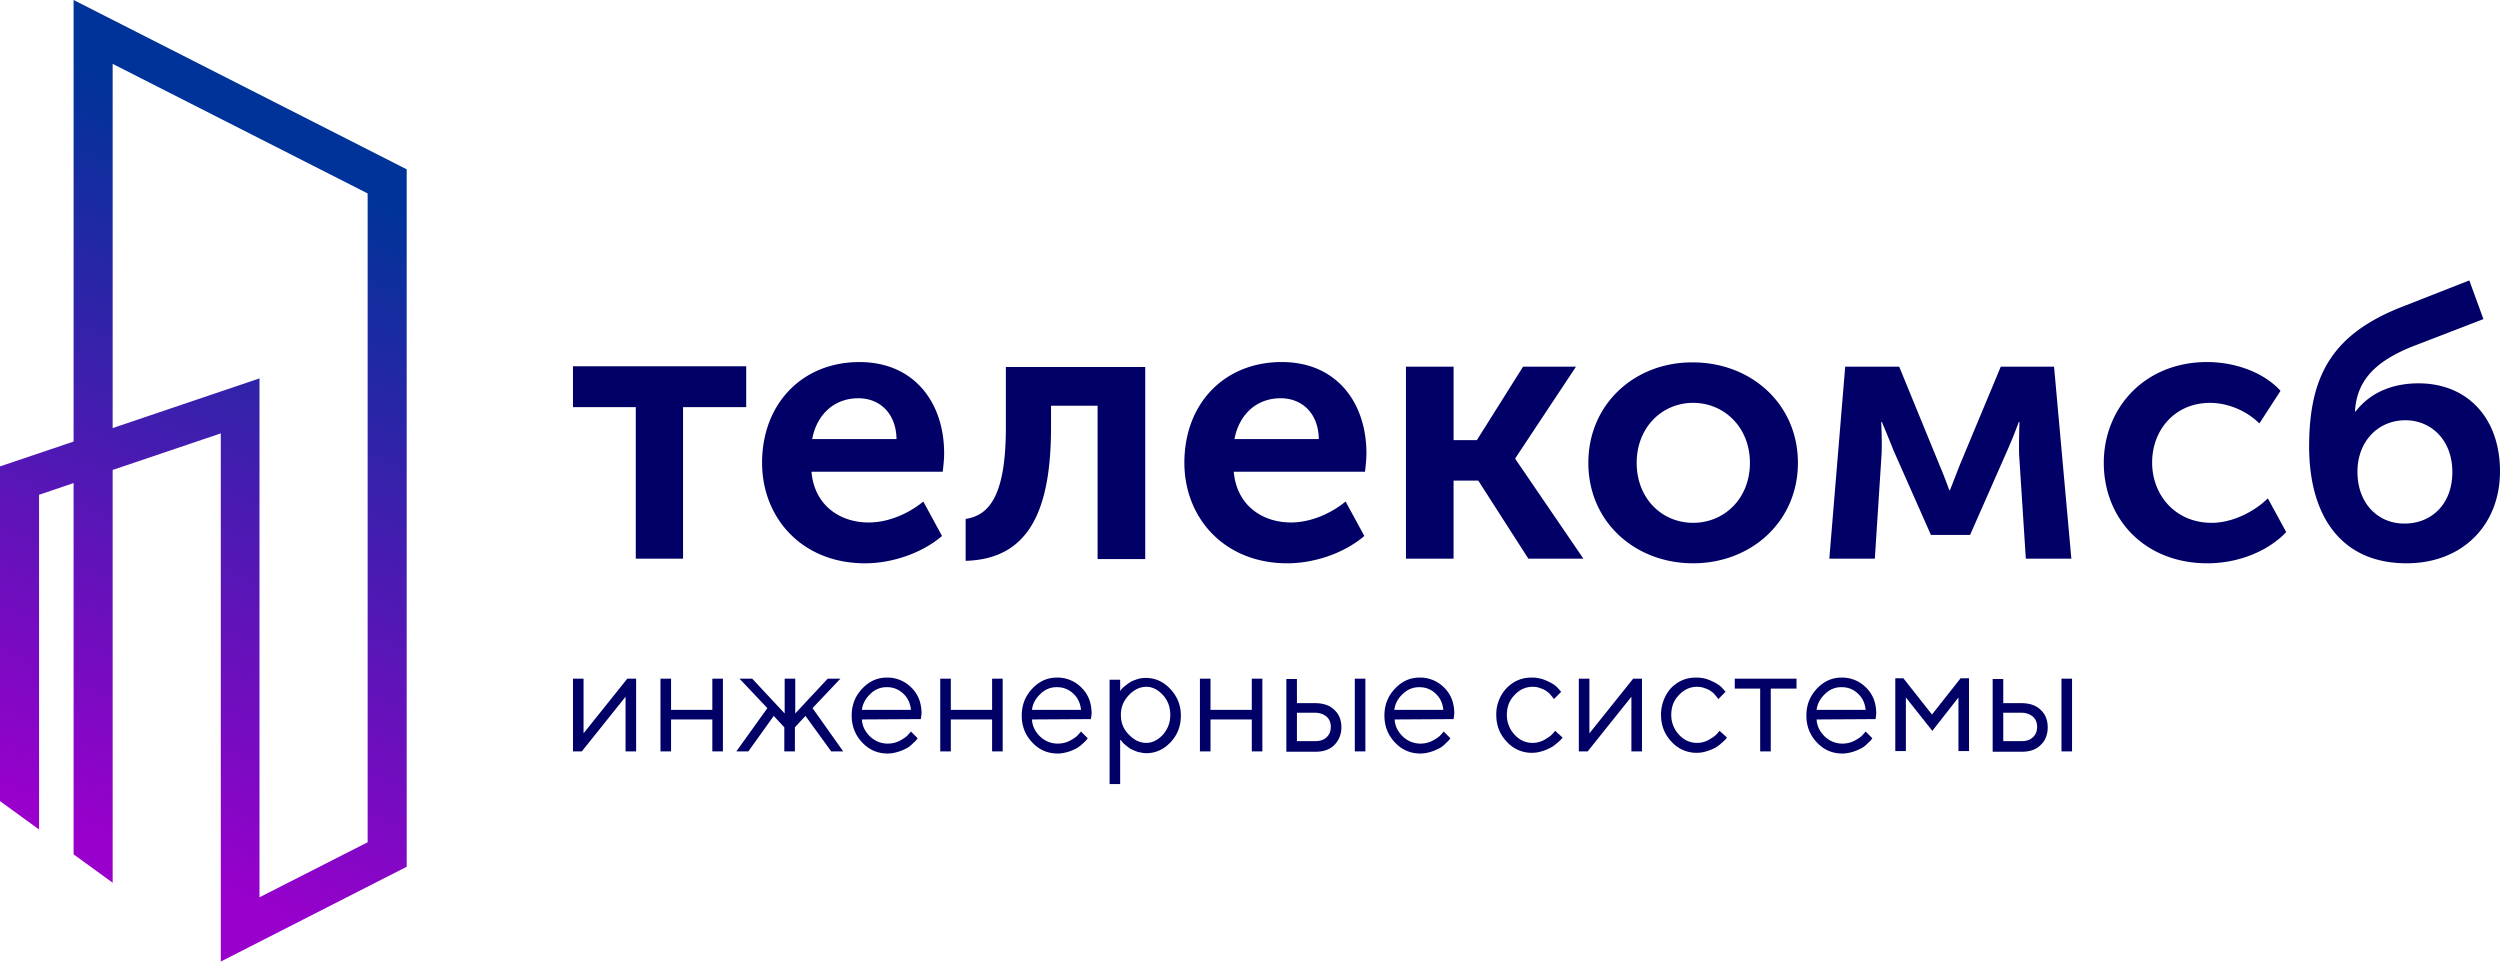 <svg width="182" height="70" fill="none" xmlns="http://www.w3.org/2000/svg"><path d="M5.358 32.145L0 33.953V58.32l2.844 2.068V36.02l2.514-.853v27.028l2.844 2.068V34.212l7.871-2.662V70l13.535-6.9V12.327L5.358 0v32.145zM8.202 4.65l18.562 9.432v47.235l-7.872 4.005V27.545l-10.69 3.618V4.65z" fill="url(#paint0_linear)"/><path d="M149.073 52.946c0-.543-.18-.956-.514-1.267-.334-.335-.822-.49-1.412-.49h-1.31V49.43h-.771v5.298h2.106c.591 0 1.053-.155 1.387-.491.36-.336.514-.776.514-1.292zm-3.236 1.033v-2.093h1.31c.359 0 .616.104.847.284.206.181.308.44.308.75s-.102.568-.308.75c-.205.206-.488.283-.822.283h-1.335v.026zm5.008-4.573h-.77v5.297h.77v-5.297zm-8.27 1.37v3.901h.77V49.38h-.616l-2.081 2.636-2.08-2.636h-.591v5.297h.771v-3.902l1.926 2.43 1.901-2.43zm-8.502-.75c.463 0 .848.155 1.182.465.334.31.513.698.565 1.188h-3.57c.051-.439.256-.826.616-1.162a1.642 1.642 0 011.207-.491zm2.466 2.325l.051-.387c0-.775-.231-1.396-.719-1.886a2.435 2.435 0 00-1.798-.75c-.693 0-1.284.258-1.798.801-.513.543-.77 1.189-.77 1.964 0 .775.257 1.421.77 1.964.514.542 1.13.8 1.85.8.256 0 .513-.05.77-.128s.462-.181.617-.259c.154-.077.308-.206.436-.336.129-.129.231-.206.257-.258.051-.052.077-.103.103-.13l-.488-.49-.18.206c-.128.155-.308.285-.591.44a1.89 1.89 0 01-.924.232c-.488 0-.925-.18-1.285-.517-.359-.361-.565-.749-.59-1.24l4.289-.026zm-10.248-2.222h1.849v4.574h.771v-4.574h1.875v-.723h-4.495v.723zm-5.368 1.912c0 .776.257 1.422.77 1.964a2.445 2.445 0 002.594.672c.257-.078.463-.18.617-.258.154-.104.308-.207.436-.336.155-.13.232-.207.283-.259.051-.051.077-.103.103-.129l-.54-.49-.179.206c-.129.155-.334.284-.591.44a1.77 1.77 0 01-.873.232c-.514 0-.951-.207-1.31-.595a2.08 2.08 0 01-.565-1.447c0-.568.179-1.06.565-1.447.359-.387.796-.594 1.31-.594.205 0 .385.026.565.103.179.052.334.13.436.207.103.078.231.155.308.284.103.104.155.181.18.207a.195.195 0 01.052.103l.539-.542-.231-.259c-.154-.18-.411-.361-.771-.517a2.523 2.523 0 00-1.155-.258c-.72 0-1.336.258-1.85.801a2.909 2.909 0 00-.693 1.912zm-2.029-2.635l-3.185 3.979v-3.98h-.771v5.298h.642l3.185-3.98v3.98h.771v-5.297h-.642zm-9.966 2.635c0 .776.257 1.422.771 1.964a2.443 2.443 0 002.594.672c.257-.078.462-.18.616-.258.154-.078.308-.207.463-.336.154-.13.231-.207.282-.259.051-.051.077-.103.103-.129l-.54-.49-.179.206c-.129.155-.334.284-.591.44a1.77 1.77 0 01-.873.232c-.514 0-.951-.207-1.31-.595a2.08 2.08 0 01-.565-1.447c0-.568.179-1.06.565-1.447.359-.387.796-.594 1.31-.594.205 0 .385.026.565.103.179.052.334.13.436.207.103.078.231.155.309.284.102.104.154.181.179.207a.195.195 0 01.052.103l.539-.542-.231-.259c-.154-.18-.411-.361-.771-.517a2.52 2.52 0 00-1.155-.258c-.72 0-1.336.258-1.85.801a2.8 2.8 0 00-.719 1.912zm-5.599-2.015c.462 0 .847.155 1.181.465.334.31.514.698.565 1.188h-3.57c.052-.439.257-.826.617-1.162.359-.336.745-.491 1.207-.491zm2.491 2.325l.052-.387c0-.775-.231-1.396-.719-1.886a2.436 2.436 0 00-1.798-.75c-.694 0-1.285.258-1.798.801-.514.543-.771 1.189-.771 1.964 0 .775.257 1.421.771 1.964.513.542 1.13.8 1.849.8.257 0 .514-.05.77-.128.257-.078.463-.181.617-.259.154-.077.308-.206.437-.336.128-.129.231-.206.256-.258.052-.052.077-.103.103-.13l-.488-.49-.18.206c-.128.155-.308.285-.59.44a1.893 1.893 0 01-.925.232c-.488 0-.925-.18-1.284-.517-.36-.361-.565-.749-.591-1.24l4.289-.026zm-8.167.595c0-.543-.18-.956-.514-1.267-.334-.335-.822-.49-1.413-.49h-1.31V49.43h-.77v5.298h2.106c.59 0 1.053-.155 1.387-.491.334-.336.514-.776.514-1.292zm-3.237 1.033v-2.093h1.31c.36 0 .617.104.848.284.205.181.308.44.308.75s-.103.568-.308.75c-.206.206-.488.283-.822.283h-1.336v.026zm4.983-4.573h-.77v5.297h.77v-5.297zm-8.27 5.297h.77v-5.297h-.77v2.273h-3.005v-2.273h-.77v5.297h.77v-2.326h3.005v2.326zm-9.53-.827l.078.103a.983.983 0 00.231.233c.103.103.231.18.36.284.154.078.308.155.539.233.206.051.437.103.642.103.668 0 1.259-.258 1.772-.801.514-.543.745-1.189.745-1.938 0-.75-.257-1.395-.77-1.938-.514-.543-1.105-.801-1.772-.801-.232 0-.437.026-.668.103-.206.078-.386.13-.514.233-.128.077-.257.18-.385.284-.129.104-.206.181-.231.233-.052.051-.052.077-.078.103v-.827h-.77v7.597h.77v-3.204h.052zm0-1.835c0-.542.18-1.007.566-1.42.385-.414.822-.621 1.284-.621.463 0 .848.207 1.207.594.36.388.54.879.54 1.447 0 .569-.18 1.034-.54 1.447-.36.388-.77.595-1.207.595-.462 0-.899-.207-1.284-.62-.385-.388-.565-.853-.565-1.422zm-4.648-2.015c.462 0 .848.155 1.181.465.334.31.514.698.566 1.188h-3.57c.05-.439.256-.826.616-1.162a1.642 1.642 0 011.207-.491zm2.466 2.325l.051-.387c0-.775-.231-1.396-.72-1.886a2.434 2.434 0 00-1.797-.75c-.694 0-1.284.258-1.798.801s-.77 1.189-.77 1.964c0 .775.256 1.421.77 1.964.514.542 1.13.8 1.85.8.256 0 .513-.05.77-.128s.462-.181.616-.259a2.8 2.8 0 00.437-.336c.128-.129.231-.206.257-.258.051-.052.077-.103.103-.13l-.489-.49-.18.206c-.128.155-.307.285-.59.44-.283.155-.59.232-.925.232-.488 0-.924-.18-1.284-.517-.36-.361-.565-.749-.59-1.24l4.289-.026zm-7.192 2.352h.77v-5.297h-.77v2.273H69.22v-2.273h-.77v5.297h.77v-2.326h3.005v2.326zm-7.654-4.677c.462 0 .848.155 1.182.465.334.31.513.698.565 1.188h-3.57c.05-.439.256-.826.616-1.162a1.642 1.642 0 011.207-.491zm2.466 2.325l.051-.387c0-.775-.231-1.396-.719-1.886a2.434 2.434 0 00-1.798-.75c-.693 0-1.284.258-1.798.801s-.77 1.189-.77 1.964c0 .775.257 1.421.77 1.964.514.542 1.13.8 1.85.8.256 0 .513-.05.77-.128s.462-.181.616-.259c.154-.077.309-.206.437-.336.129-.129.231-.206.257-.258.051-.052.077-.103.103-.13l-.488-.49-.18.206c-.129.155-.308.285-.59.44-.283.155-.592.232-.926.232-.488 0-.924-.18-1.284-.517-.36-.361-.565-.749-.59-1.24l4.289-.026zm-9.94.595v1.757h.77v-1.757l.771-.827 1.875 2.584h.873l-2.234-3.153 2.029-2.144h-.925l-2.363 2.532v-2.532h-.77v2.532l-2.363-2.532h-.925l2.029 2.144-2.26 3.153h.873l1.85-2.584.77.827zm-5.24 1.757h.77v-5.297h-.77v2.273h-3.005v-2.273h-.77v5.297h.77v-2.326h3.005v2.326zm-6.19-5.297l-3.185 3.979v-3.98h-.77v5.298h.642l3.185-3.98v3.98h.77v-5.297h-.642zM133.174 40.672h3.314l.488-7.571c.051-.93-.026-2.378-.026-2.378h.051s.463 1.086.848 2.068l2.722 6.15h2.851l2.723-6.176c.437-.982.822-2.042.822-2.042h.051s-.051 1.447-.026 2.378l.488 7.57h3.314l-1.259-13.979h-3.878l-3.005 7.21c-.308.8-.694 1.783-.694 1.783h-.051s-.36-1.008-.694-1.783l-2.953-7.21h-3.93l-1.156 13.98zm-14.023-6.977c0-2.584 1.849-4.367 4.109-4.367s4.135 1.783 4.135 4.367c0 2.61-1.875 4.367-4.135 4.367s-4.109-1.757-4.109-4.367zm-3.519 0c0 4.315 3.416 7.313 7.628 7.313s7.628-3.024 7.628-7.313c0-4.29-3.416-7.313-7.654-7.313-4.212-.026-7.602 3.023-7.602 7.313zm-13.279 6.977h3.467v-5.685h1.798l3.647 5.685h4.007l-4.957-7.261v-.052l4.418-6.667h-3.853l-3.365 5.35h-1.695v-5.35h-3.467v13.98zM89.87 31.964c.334-1.783 1.593-2.972 3.365-2.972 1.541 0 2.748 1.085 2.774 2.972H89.87zm-3.647 1.73c0 3.98 2.877 7.314 7.5 7.314 1.978 0 4.16-.75 5.6-1.99L97.96 36.51c-1.105.905-2.569 1.525-3.981 1.525-2.106 0-3.956-1.266-4.161-3.695h9.555c.05-.44.102-.904.102-1.344 0-3.695-2.183-6.64-6.164-6.64-4.187 0-7.089 3.023-7.089 7.338zM70.3 40.828c4.597-.13 6.215-3.644 6.215-9.742v-1.55h3.39v11.162h3.468V26.718H73.227v4.393c0 4.961-1.207 6.408-2.928 6.667v3.049zm-11.173-8.863c.334-1.783 1.592-2.972 3.365-2.972 1.54 0 2.748 1.085 2.774 2.972h-6.139zm-3.647 1.73c0 3.98 2.876 7.314 7.5 7.314 1.977 0 4.16-.75 5.599-1.99l-1.361-2.507c-1.105.905-2.569 1.525-3.981 1.525-2.107 0-3.956-1.266-4.161-3.695h9.554c.052-.44.103-.904.103-1.344 0-3.695-2.183-6.64-6.164-6.64-4.161 0-7.09 3.023-7.09 7.338zm-9.195 6.978h3.441V29.638h4.598v-2.972H41.712v2.972h4.572v11.034zM171.623 34.341c0-2.196 1.49-3.747 3.493-3.747 1.85 0 3.416 1.422 3.416 3.773 0 2.352-1.541 3.747-3.467 3.747-1.875.026-3.442-1.395-3.442-3.773zm-3.518-1.834c0 4.96 2.26 8.5 7.089 8.5 4.109 0 6.806-2.816 6.806-6.692 0-3.876-2.363-6.408-5.933-6.408-1.618 0-3.365.491-4.572 2.041h-.051c.128-2.403 1.695-3.695 4.058-4.677l5.291-2.04-1.028-2.817-4.803 1.886c-5.085 1.964-6.857 4.935-6.857 10.207zm-14.949 1.188c0 4.057 2.954 7.313 7.551 7.313 2.235 0 4.418-.879 5.728-2.274l-1.335-2.455c-1.028 1.008-2.62 1.783-4.084 1.783-2.671 0-4.341-2.041-4.341-4.393 0-2.377 1.67-4.34 4.212-4.34 1.362 0 2.723.62 3.596 1.498l1.541-2.377c-1.335-1.447-3.467-2.093-5.342-2.093-4.572 0-7.526 3.359-7.526 7.338z" fill="#006"/><defs><linearGradient id="paint0_linear" x1="25.244" y1="13.684" x2="4.373" y2="60.01" gradientUnits="userSpaceOnUse"><stop stop-color="#039"/><stop offset="1" stop-color="#90C"/></linearGradient></defs></svg>